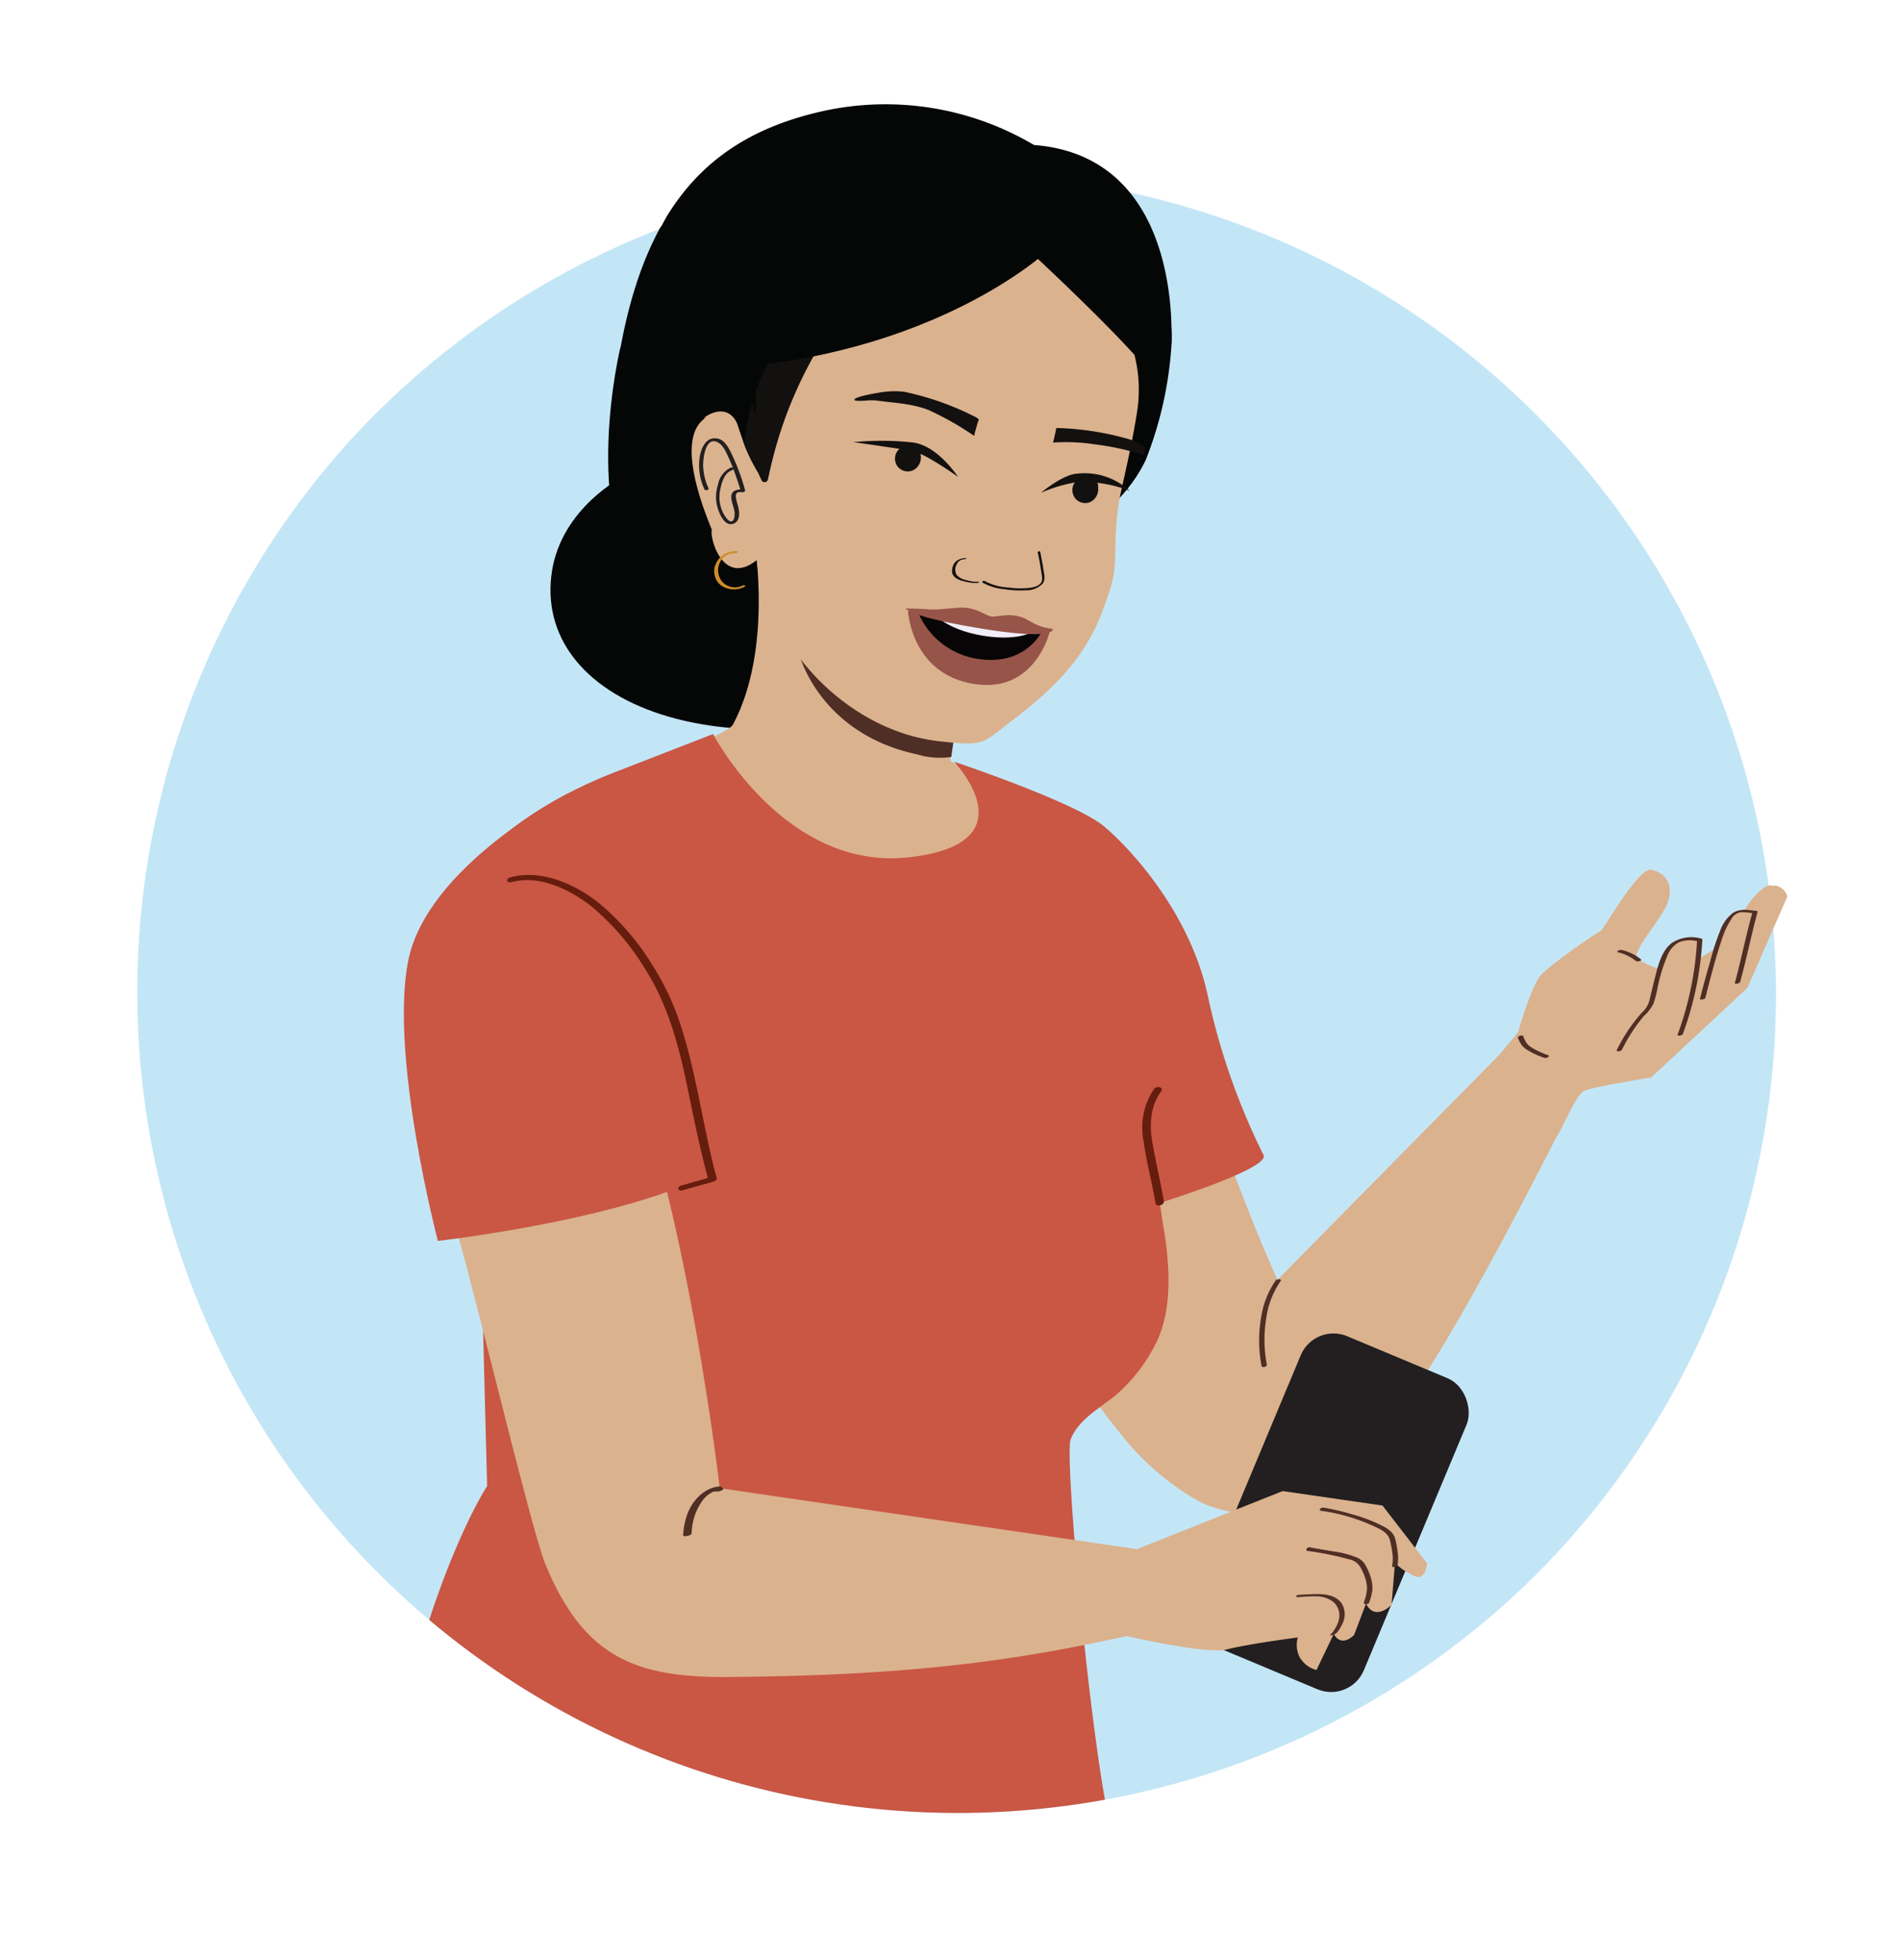 <svg xmlns="http://www.w3.org/2000/svg" xmlns:xlink="http://www.w3.org/1999/xlink" viewBox="0 0 292.89 301.99"><defs><style>.cls-1{fill:none;}.cls-2{clip-path:url(#clip-path);}.cls-3{clip-path:url(#clip-path-2);}.cls-4{fill:#9b5925;}.cls-5{clip-path:url(#clip-path-3);}.cls-6{fill:#c3e6f7;}.cls-7{fill:#745245;}.cls-8{fill:#dbb28e;}.cls-9{fill:#050606;}.cls-10{fill:#c95744;}.cls-11{fill:#4f2e25;}.cls-12{fill:#661d0d;}.cls-13{fill:#ce8d2a;}.cls-14{fill:#13110f;}.cls-15{fill:#231f20;}.cls-16{fill:#070505;}.cls-17{fill:#f1eef7;}.cls-18{fill:#975449;}</style><clipPath id="clip-path"><path class="cls-1" d="M-93.85,121.87c0-7.56-8.85-17.85-19.06-26.87A127.06,127.06,0,0,0-156,47.72a31.77,31.77,0,0,0,1.44-9.46A31.63,31.63,0,0,0-186.16,6.63a31.63,31.63,0,0,0-29.77,21q-4.47-.32-9-.32A126.49,126.49,0,0,0-351.43,153.77c0,2.72.1,5.42.27,8.09-.06.24-.09.4-.09.4a10,10,0,0,0-.92,3.25c-.24,2,1.14,5.18,1.14,5.18l-.22,1.37c-2,6.21-6.29,21.76-1.88,26.76h0c1.18,1.86,3.49,3.34,8,2l.21-.06.33-.11q.3-.09.6-.21l.15,0h0c.37-.15.75-.3,1.13-.47a126.54,126.54,0,0,0,117.79,80.3A126.5,126.5,0,0,0-98.44,153.77c0-4-.2-8-.56-11.86C-96.14,133.55-93.85,125.67-93.85,121.87Z"/></clipPath><clipPath id="clip-path-2"><polygon class="cls-1" points="-8.15 289.58 -437.33 289.58 -421.4 216.92 -24.09 216.92 -8.15 289.58"/></clipPath><clipPath id="clip-path-3"><path class="cls-1" d="M275.89,138.2a2.75,2.75,0,0,0-.28-.63,2.37,2.37,0,0,0-2.48-1.06A126.6,126.6,0,0,0,175.47,29.44c-3.15-4.29-8-7.62-15.45-8.2A44.87,44.87,0,0,0,127.58,16c-11.2,2.49-19.94,7.83-25.65,18.91a126.51,126.51,0,1,0,172.25,118q0-5-.39-9.87Z"/></clipPath></defs><g id="Layer_9" data-name="Layer 9"><g class="cls-2"><g class="cls-3"><rect class="cls-4" x="-441.76" y="235.12" width="445.26" height="6.44"/><rect class="cls-4" x="-441.29" y="218.06" width="445.26" height="6.44"/><rect class="cls-4" x="-444.06" y="251.45" width="445.26" height="6.44"/><rect class="cls-4" x="-443.88" y="267.46" width="445.26" height="6.44"/></g></g></g><g id="Layer_10" data-name="Layer 10"><g class="cls-5"><circle class="cls-6" cx="147.28" cy="153.27" r="126.49" transform="translate(-65.24 149.03) rotate(-45)"/><path class="cls-7" d="M157.44,186.77l.11-.08,0,.06Z"/><path class="cls-8" d="M193.6,197.55l1-4.39c-1.64,2.67-6.11,6-6.19,5.92s-1.54-.67-1.56-.68c-5.69,9.77-12.39,24-3.85,31.86,7.45,4.27,16.95,5.14,27.65-8.55.83-1.06,9.17-12.46,11-15.9C215.56,200,200.3,202.51,193.6,197.55Z"/><path class="cls-9" d="M95.63,53.55S89.46,78.91,99.47,92s46.73,21.28,57.43,14.16S172,70.46,165.81,64.64,95.63,53.55,95.63,53.55Z"/><path class="cls-9" d="M96,73.47S86.63,78.22,85.09,88s4.58,18.14,16.88,22.1,30.14,2.85,31.39-4.13,3.72-18.06-2.19-22.22S96,73.47,96,73.47Z"/><path class="cls-8" d="M116.35,83.83s2.74,16.39-3.35,27.8c-.85,1.59-10.8,4.91-10.8,4.91l8.28,7c6.71,5.7,18.26,14.69,27.07,14.83,5,.08,12-3.69,16.15-4.6l2.18-10.43-9.37-6.1c-.18-2.12,2-16.76,2-16.76"/><path class="cls-8" d="M180.74,155.49c-5.89,1.12-11.8,2.16-17.66,3.43-4,.87-8,1.84-12,3A38.81,38.81,0,0,0,146,164c.12.35.23.71.36,1.06,4.66,13.59,10.63,27.34,16.49,40.47a74.79,74.79,0,0,0,9.69,15.16A40.55,40.55,0,0,0,185,231.43c5.09,2.58,11.74,2,17.14.92,1.63-.34-.58-25.66-2-28.41C191.51,186.9,185.36,166.22,180.74,155.49Z"/><path class="cls-10" d="M179.25,188.49c1.08,6.18,1.74,13.88-1.6,19.52a25.11,25.11,0,0,1-6.07,7.32c-2.34,1.83-5.42,3.57-6.54,6.5-1,2.71,3.17,48,6.35,60.67a219,219,0,0,1-54.75,4c-34.53-2.2-56-15.92-56-15.92,6-28.82,14.45-41.58,14.45-41.58l-1-38.65-8.93-40.21c1.84-16.18,16.4-26.24,30.86-31.62l13.9-5.41s11,21.1,30.14,19,7-14.74,7-14.74,18.75,6.26,23.17,10,13.39,13.71,16,26.28A104,104,0,0,0,194.78,178c1,2.1-16,7.37-16,7.37"/><path class="cls-8" d="M82.64,143.62c5,.17,8.86,10,8.86,10,12.78,18.08,19.45,75.7,19.45,75.7l65.2,9.53,4.33,11.64c-22,5.45-39.93,7.73-68.42,7.93-14.24.1-22.15-3.18-28-17.41-2.39-5.8-13.18-51.72-14.61-54.2,0,0,.22-9.37-3.5-22.86S72.7,143.3,82.64,143.62Z"/><path class="cls-11" d="M111.22,229.05c-2.5,0-4.49,2.12-5.29,4.33a11.34,11.34,0,0,0-.62,3.22c0,.25,1.29.08,1.31-.35a8.89,8.89,0,0,1,1.92-5.34,4.73,4.73,0,0,1,1.32-1s.23-.1.08,0l.18-.08s.25-.08,0,0l.17,0c.19-.06-.09,0,0,0l.15,0c.12,0-.15,0,0,0h.14a1.22,1.22,0,0,0,.88-.33c.17-.24-.15-.27-.33-.27Z"/><path class="cls-10" d="M87.6,122.24S65.89,133.36,62.94,148s4.56,43.22,4.56,43.22,29-3.29,42.52-10.67S87.6,122.24,87.6,122.24Z"/><path class="cls-12" d="M78.89,135.93c4.34-1.17,9.11,1.21,12.43,3.86a38.75,38.75,0,0,1,8,9.32c3.78,5.85,5.43,12.48,6.81,19.23.93,4.54,1.87,9.07,3.09,13.55l.53-.54-4.71,1.33c-.76.21-.58.94.2.73l4.71-1.32c.21-.06.61-.26.53-.54-2.11-7.78-3.05-15.89-5.55-23.56a40.52,40.52,0,0,0-4.53-9.54,38.18,38.18,0,0,0-8.5-9.63c-3.66-2.76-8.61-4.87-13.23-3.62-.77.21-.58.94.19.73Z"/><path class="cls-9" d="M180.52,53.61S183,24.17,159.38,22.34a44.87,44.87,0,0,0-32.44-5.24c-18.5,4.11-30.29,16-32.82,48.67S180.52,53.61,180.52,53.61Z"/><path class="cls-9" d="M106,62.3c3.36,8,11,13.88,19.28,17.26s17.33,4.66,26.23,5.92l10.89.61c5.31-5.28,11-8.51,14.2-15.17a57.83,57.83,0,0,0,4-18c.35-6-3.08-13.11-5.79-18.5a22.27,22.27,0,0,0-11.12-10c-4.78-2.16-7.42-4-14.39-5.11a41,41,0,0,0-33.15,9.19C106.72,36.15,101.33,51.16,106,62.3Z"/><path class="cls-11" d="M147,114.13A41.37,41.37,0,0,0,141.7,112c-2.55-.8-6.95-.85-18.47-11.1,0,0,3.07,12.1,18.11,15.34a12.44,12.44,0,0,0,5.3.41Z"/><path class="cls-8" d="M174.88,54.69a21.87,21.87,0,0,1,.33,9.22c-.8,5.07-2.19,10.71-2.62,12.89a46.11,46.11,0,0,0-.63,6.92c-.08,4.5-.22,5.67-1.85,10a29.45,29.45,0,0,1-5.74,9.75c-3,3.55-6.88,6.45-10.62,9.32-2.47,1.89-3,2.1-9,1.43-8.92-1-16.9-6.57-21.8-13.27l-5.76-10.31-.54-4.33c-5.19,4.15-7.28-3.37-6.92-4.69-1.26-3.08-5.51-13.65-1.27-17l.32-.42c1.76-1.17,3.88-1.23,4.88,1.14.3,1,.7,2,1,3a26.41,26.41,0,0,0,2.19,4.47,67.45,67.45,0,0,0,1.65-8.17c.2-2.63,2.9-10,7.83-13.1,0,0,1.06-9.23,3.43-11.72l.75-.18c.43.06.7.23,1.13.29,0-.14-.11-.3-.07-.57a4.52,4.52,0,0,0,1.84.38c-.12-.16-.39-.33-.37-.47a7.05,7.05,0,0,0,1.72.22c-.13-.15-.38-.46-.36-.6.68.37,1.15.15,1.72.22a1.06,1.06,0,0,1-.21-.59,3.62,3.62,0,0,0,1.7.36c-.13-.15-.23-.45-.36-.6.68.37,1.15.15,1.72.22.15,0-.25-.31-.23-.45a5,5,0,0,0,1.42.32c0-.13-.26-.31-.24-.45a4.32,4.32,0,0,0,1.87.25l-.36-.61a2,2,0,0,0,1.68.5c-.12-.16-.37-.47-.35-.61A2.71,2.71,0,0,0,145,38c-.15,0-.38-.46-.36-.6a2.69,2.69,0,0,0,1.95.67c-.12-.15-.23-.45-.48-.76a2.86,2.86,0,0,0,2.67.76c-.13,0-.21-.36-.21-.53s-.07-.28.24-.3c0,0,1.58.76,1.6.63.52.48-1.21-2.53-.49-2.44-.11-.29,4.08.79,3.83.48.65.64.54.34,1.42.31,0,0,2.76,2,2.64,1.88a.88.88,0,0,0,.7.41S169.19,48.38,174.88,54.69Z"/><path class="cls-13" d="M113.57,84.93a3.32,3.32,0,0,0-3.43,2.55,2.9,2.9,0,0,0,.46,2.16,2.53,2.53,0,0,0,1.16.9,3.48,3.48,0,0,0,3-.12c.1,0,.17-.15.06-.22s-.33,0-.43.07a2.65,2.65,0,0,1-3.12-.7,2.79,2.79,0,0,1,.12-3.53,2.44,2.44,0,0,1,1.92-.79c.11,0,.34,0,.4-.17s0-.15-.16-.15Z"/><path class="cls-14" d="M128.05,50.22l-2.62,4.65a64.41,64.41,0,0,0-6.66,17.26l-.39,1.72a.52.52,0,0,1-1,.12l-2.65-5.68S116.44,49.28,128.05,50.22Z"/><path class="cls-15" d="M112.78,72a3.58,3.58,0,0,0-2.1,2.7,5.91,5.91,0,0,0-.11,3.36c.24.94,1,2.92,2.29,2.69,1.09-.18,1.2-1.48,1-2.34-.11-.59-.34-1.17-.42-1.77-.09-.78.33-.87,1-.79.16,0,.48-.09.42-.3a32.91,32.91,0,0,0-2.27-6c-.49-.93-1.15-2-2.32-2-1.48-.1-2.16,1.52-2.38,2.72a8.59,8.59,0,0,0,.71,5.14c.13.26.74.08.62-.17a8.78,8.78,0,0,1-.83-3.53c0-1,.3-4.21,2-3.65,1,.32,1.47,1.49,1.87,2.33a33.39,33.39,0,0,1,1.3,3.31c.24.68.46,1.37.66,2.06l.42-.3c-.74-.09-1.79,0-1.89.9s.42,1.79.5,2.67c0,.39,0,1.13-.44,1.3s-1-.69-1.18-1a5.48,5.48,0,0,1-.66-3.59c.2-1.1.61-2.87,1.83-3.25.37-.11.27-.53-.11-.42Z"/><path class="cls-9" d="M114.48,41.93c1.59-10.59,18.79-12.19,27.72-12.19,5.76.16,14.34,5.89,19.3,8.88,1.56-1.44-13.73,14.16-44.9,17.67L116.47,64S112.9,52.52,114.48,41.93Z"/><path class="cls-14" d="M160.47,75.93s3.31-2.8,5.55-2.94a10.25,10.25,0,0,1,8.12,2.64,20.32,20.32,0,0,0-8-1.36A23.8,23.8,0,0,0,160.47,75.93Z"/><path class="cls-14" d="M141.46,69.15a2.78,2.78,0,0,0-2.66-.1,2,2,0,0,0-.4,2.87,2,2,0,0,0,2.21.61,2.17,2.17,0,0,0,1.31-2.41c0-.16.16-.45-.46-.85"/><path class="cls-14" d="M168.8,74a2.73,2.73,0,0,0-2.65-.1,2,2,0,0,0-.71.89,2.11,2.11,0,0,0,.3,2,2,2,0,0,0,2.21.62A2.18,2.18,0,0,0,169.26,75c0-.16.17-.45-.45-.86"/><path class="cls-14" d="M147.68,73.48s-3.07-4.75-6.9-5.29a45.87,45.87,0,0,0-9.22-.06s7,1,9,1.34S147.68,73.48,147.68,73.48Z"/><path class="cls-14" d="M150.89,64.63c0-.08-.33-.18-.3-.26a44.27,44.27,0,0,0-11.21-4,13.25,13.25,0,0,0-3.72.11s-3.37.52-3.88,1,1.91.23,1.91.23a10.29,10.29,0,0,1,1.36,0c2.75.39,5.46.45,8.06,1.46a46.16,46.16,0,0,1,7.06,4A24.35,24.35,0,0,1,150.89,64.63Z"/><path class="cls-14" d="M176.46,69.08a2.68,2.68,0,0,0-.07-.27h0a14.16,14.16,0,0,0-2.14-1.07,44.73,44.73,0,0,0-11.41-1.79c-.21,1-.28,1.27-.5,2.25a29.37,29.37,0,0,1,6.42.27,43.73,43.73,0,0,1,7.56,1.63c.11-.2,0,0,.07-.21a3,3,0,0,0,.09-.43A2.3,2.3,0,0,0,176.46,69.08Z"/><path class="cls-16" d="M150.91,95.73c-1.84-.29-9.64-1.58-9.64-1.58s1.95,7,8.61,8.09a8.35,8.35,0,0,0,9.41-5.33Z"/><path class="cls-17" d="M151,96c-1.84-.3-7.39-1.51-7.39-1.51s1.69,2.38,7.21,3.26,7.59-.83,7.59-.83Z"/><path class="cls-14" d="M160,85.2c.12.64.25,1.29.36,1.93.07.45.15.89.21,1.34a4.12,4.12,0,0,1,.07.93c-.16.94-1.51,1.17-2.26,1.22a13.85,13.85,0,0,1-3-.09,8.6,8.6,0,0,1-3.59-1c-.16-.11-.52.12-.32.25a8.3,8.3,0,0,0,3.25,1,15.8,15.8,0,0,0,3.43.18,3.45,3.45,0,0,0,2.55-1c.5-.62.27-1.4.16-2.13-.14-.92-.32-1.84-.5-2.76,0-.21-.45-.1-.41.11Z"/><path class="cls-14" d="M148.83,86a2.38,2.38,0,0,0-1.32.4,1.79,1.79,0,0,0-.7,1.16,1.71,1.71,0,0,0,0,.81,1.46,1.46,0,0,0,.36.56,3.22,3.22,0,0,0,1.42.64,6.35,6.35,0,0,0,2,.26c.08,0,.27,0,.31-.11s0-.07-.1-.07a5.71,5.71,0,0,1-1.88-.27,2.5,2.5,0,0,1-1.46-.8,1.62,1.62,0,0,1,0-1.57,1.27,1.27,0,0,1,1.13-.83.59.59,0,0,0,.32-.09c.07,0,.07-.09,0-.09Z"/><path class="cls-12" d="M177.92,167.77a10.64,10.64,0,0,0-1.65,8c.46,3.24,1.29,6.44,1.87,9.66.11.62,1.38.29,1.27-.34-.54-3-1.2-5.89-1.74-8.84-.5-2.75-.41-5.74,1.32-8.07.49-.65-.7-.9-1.07-.41Z"/><path class="cls-8" d="M218.81,213.13c10-14.95,26.2-48.07,26.2-48.07-4.91-3.51-9.41-1.15-11.08-5.37L196.15,198C198.75,209.53,213,207.53,218.81,213.13Z"/><g id="freepik--Character--inject-2"><path class="cls-8" d="M228.06,166.26l5.94-7.18s2-7,3.46-8.72,8.86-6.77,9.28-6.89,5.83-9.94,7.88-9.44,3.36,2.09,2.54,4.81-5.88,7.86-4.68,8.88a9.31,9.31,0,0,0,3.24,1.54s.84-3.14,2.67-4a5,5,0,0,1,3.68-.12l-.07,2.5,2.42-1.44s1.8-6.24,4.54-6a11.28,11.28,0,0,1,3-3.43,2.38,2.38,0,0,1,3.28.75,2.21,2.21,0,0,1,.28.63h0l-6.15,14.08-14.84,13.81s-8.52,1.36-10.2,2-4.16,7.9-4.72,7.25A46.48,46.48,0,0,0,228.06,166.26Z"/></g><path class="cls-11" d="M234,159.94a5.76,5.76,0,0,0,.5,1,2.89,2.89,0,0,0,.77.75,12.25,12.25,0,0,0,2.76,1.31.67.67,0,0,0,.58-.08c.1-.06.26-.24.07-.31a12.5,12.5,0,0,1-2.67-1.25,2.9,2.9,0,0,1-.72-.68,5,5,0,0,1-.48-1c-.11-.28-.91,0-.81.22Z"/><path class="cls-18" d="M151.71,95.73c-4.16-.68-11.74-1.56-11.74-1.56s.49,9.66,10.13,11.22,11.79-8.3,11.79-8.3S155.87,96.4,151.71,95.73Z"/><path class="cls-16" d="M151.75,95.73,141.39,94a11.86,11.86,0,0,0,9.21,7.51c7.76,1.26,10.16-4.51,10.16-4.51Z"/><path class="cls-17" d="M151.78,96.05c-2-.32-7.93-1.64-7.93-1.64s1.8,2.6,7.73,3.56,8.17-.92,8.17-.92Z"/><path class="cls-18" d="M162.2,96.89a10.11,10.11,0,0,1-1.62-.32c-1.64-.56-2.3-1.29-3.47-1.58-2-.49-3.42.13-4.3,0s-2-1.18-4.08-1.35c-1.2-.09-3.86.38-5.52.26-1-.08-3.31-.15-3.53-.13s.78,1.34,11.84,3.13S162.48,97,162.2,96.89Z"/><rect class="cls-15" x="191.52" y="207.13" width="27.71" height="51.96" rx="5.47" transform="translate(105.87 -61.2) rotate(22.7)"/><path class="cls-8" d="M171.34,239.14l2.48,8.33-1,4.45s13.09,3.08,16.29,2.25,10.95-1.85,10.95-1.85a4.26,4.26,0,0,0,.23,2.94,4.21,4.21,0,0,0,2.65,2.08l2.66-5.55c1.27,2.21,3.14.14,3.14.14l1.83-4.81c1.44,2.8,3.94.17,3.94.17l.53-6.44a9.78,9.78,0,0,0,3.24,2.1c1.55.47,1.69-2.07,1.69-2.07L213.12,232l-15.4-2.23-22.95,9.14Z"/><path class="cls-11" d="M203.58,232.8a28.81,28.81,0,0,1,7.78,2.19c1,.47,2.48,1,2.86,2.21a14.75,14.75,0,0,1,.38,1.87,6.3,6.3,0,0,1,0,2.25c-.05.29.79.15.83-.11a6.53,6.53,0,0,0,0-2.16,13.57,13.57,0,0,0-.38-2c-.36-1.22-1.61-1.76-2.68-2.27a23.9,23.9,0,0,0-4-1.45,34.66,34.66,0,0,0-4.27-1,.78.78,0,0,0-.59.16c-.09.12-.13.24.07.27Z"/><path class="cls-11" d="M201.64,239a49.63,49.63,0,0,1,6.65,1.37,2.5,2.5,0,0,1,1.4,1.11,7.79,7.79,0,0,1,.73,1.61,5.17,5.17,0,0,1,.3,1.83,6.86,6.86,0,0,1-.46,1.94c-.15.45.68.44.8.09a8.3,8.3,0,0,0,.5-2,5.43,5.43,0,0,0-.24-1.83,9,9,0,0,0-.75-1.78,2.79,2.79,0,0,0-1.28-1.28,14.58,14.58,0,0,0-3.81-1c-1.19-.22-2.38-.38-3.56-.63-.4-.08-.83.49-.28.6Z"/><path class="cls-11" d="M200,246.11c.93-.05,1.89-.15,2.83-.12a4.32,4.32,0,0,1,2.76.9,2.78,2.78,0,0,1,.8,2.68,4.73,4.73,0,0,1-.7,1.57,4.34,4.34,0,0,1-.35.49l-.13.14c-.09.11-.08,0,.21-.07-.08,0-.41.12-.38.24s.39,0,.45,0c.65-.15,1.07-1,1.34-1.52a3.29,3.29,0,0,0,.08-3.2c-1-1.64-3.15-1.63-4.85-1.55l-1.7.08c-.15,0-.48.06-.56.2s.07.14.2.14Z"/><path class="cls-11" d="M250,161.81a26.57,26.57,0,0,1,3.36-5.2,6.83,6.83,0,0,0,1.51-1.92,16.91,16.91,0,0,0,.64-2.42,25,25,0,0,1,1.56-5.09,3.89,3.89,0,0,1,1.79-2,4.74,4.74,0,0,1,2.91-.1l-.16-.18a49.81,49.81,0,0,1-3,14.52c-.1.28.71.18.81-.1a49.74,49.74,0,0,0,3-14.51c0-.11-.06-.16-.16-.18a5.49,5.49,0,0,0-4.57.7c-1.43,1.1-2,3.09-2.42,4.74-.27,1-.5,2-.74,3-.11.45-.21.9-.34,1.34a3.85,3.85,0,0,1-1.09,1.63,25.67,25.67,0,0,0-3.86,5.74c-.19.34.63.27.76,0Z"/><path class="cls-11" d="M262.88,153.79c.8-3.15,1.62-6.34,2.67-9.41a12.21,12.21,0,0,1,1.32-2.72,2.05,2.05,0,0,1,1.47-1.09,9.72,9.72,0,0,1,1.94.17l-.15-.12c-1,3.6-1.72,7.25-2.7,10.85-.05.21.74.1.81-.13,1-3.6,1.72-7.25,2.7-10.85,0-.09-.08-.12-.15-.12-1.23-.14-2.48-.39-3.62.28a5.9,5.9,0,0,0-2,2.77,35.18,35.18,0,0,0-1.53,4.69q-.84,2.89-1.59,5.8c-.05.22.75.1.81-.12Z"/><path class="cls-11" d="M249.38,146.73a7.24,7.24,0,0,1,2.83,1.37c.13.11.39,0,.52,0s.36-.17.23-.27a7.45,7.45,0,0,0-2.92-1.43.87.87,0,0,0-.57.09c-.08,0-.28.21-.09.26Z"/></g><path class="cls-11" d="M196.64,197.33a13.56,13.56,0,0,0-2.26,5.84,20.63,20.63,0,0,0,.09,7.31c.08.35.9.14.81-.22a20.5,20.5,0,0,1-.08-7.16,13.31,13.31,0,0,1,2.21-5.69c.24-.36-.59-.36-.77-.08Z"/></g></svg>